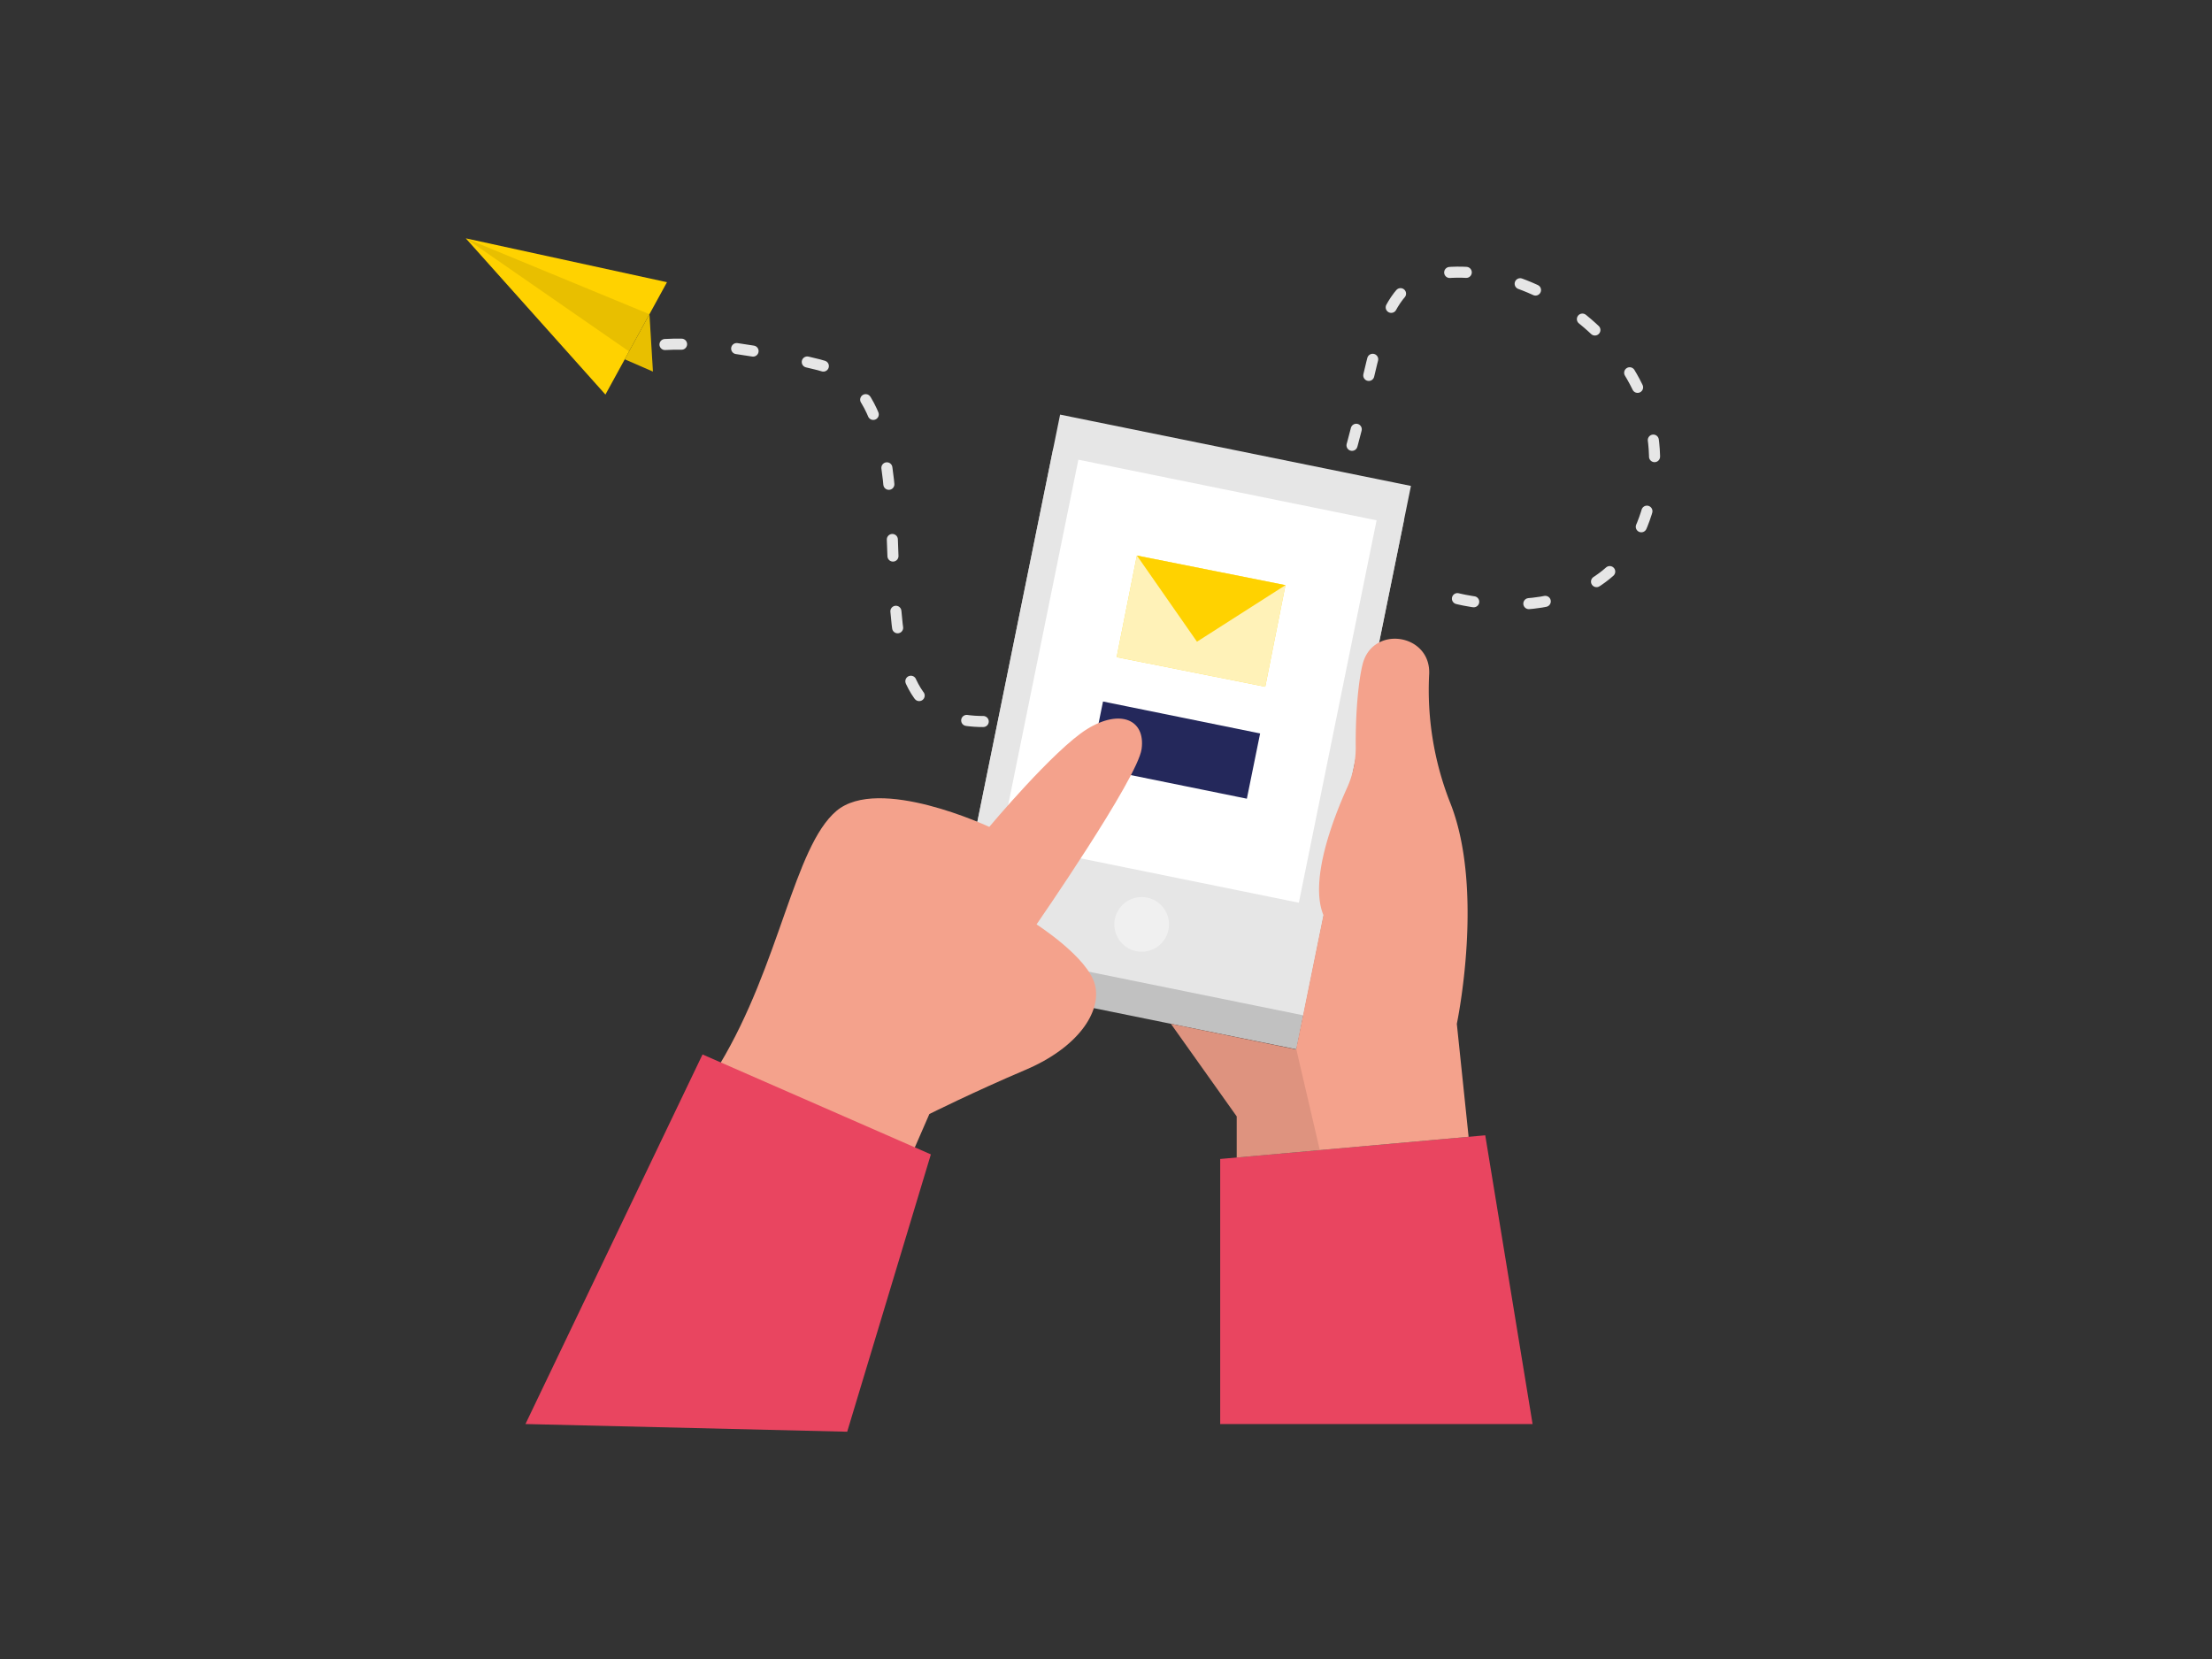 <svg id="Layer_1" data-name="Layer 1" xmlns="http://www.w3.org/2000/svg" viewBox="0 0 400 300"><rect x="0" y="0" width="400" height="300" fill="#333333" stroke="none"/><path d="M263.55,108.25s28.81,7.61,34.8-17.78S277.53,46,259,49.67s-4.26,50.26-41.79,62.65c0,0-28.39,23.57-46.37,17s.29-57.66-22.82-63.37-31.67-3.14-31.67-3.14" fill="none" stroke="#e6e6e6" stroke-linecap="round" stroke-linejoin="round" stroke-width="2" stroke-dasharray="3 10"/><rect x="180.06" y="86.6" width="64.74" height="97.69" transform="translate(31.25 -39.61) rotate(11.49)" fill="#c1c1c1"/><rect x="181.31" y="80.45" width="64.74" height="97.69" transform="translate(30.05 -39.98) rotate(11.49)" fill="#e6e6e6"/><rect x="187.41" y="87.91" width="55.03" height="70.56" transform="translate(28.86 -40.35) rotate(11.49)" fill="#fff"/><rect x="197.96" y="129.63" width="28.99" height="12.04" transform="translate(31.29 -39.61) rotate(11.49)" fill="#24285b"/><polygon points="220.65 257.51 220.65 209.58 268.58 205.3 277.14 257.51 220.65 257.51" fill="#e94560"/><path d="M211.74,185.14l11.9,16.74v7.44l41.93-3.75-2.13-20.43s5.14-24.34-1.28-40.18a55.62,55.62,0,0,1-3.72-23.08c.32-7.25-10.09-8.91-12-1.9-.79,3-1.34,9-1.28,15.08a17.59,17.59,0,0,1-1.58,7.43c-2.55,5.66-6.83,16.77-4.26,23l-4.94,24.28Z" fill="#f4a28c"/><circle cx="206.45" cy="167.16" r="4.94" fill="#fff" opacity="0.42"/><polygon points="234.42 189.75 238.66 207.97 223.64 209.32 223.64 201.88 211.74 185.14 234.42 189.75" opacity="0.09"/><path d="M163.49,211.94l4.57-10.49s8-4,17.41-8S199.26,183,198,178.06s-10.56-10.9-10.56-10.9,18.28-26.41,19-31.72-3.87-7.31-9.86-3.6-17.69,17.69-17.69,17.69-20-9.42-27.67-2.86-10.16,27.64-21.09,45.82Z" fill="#f4a28c"/><polygon points="127.04 190.68 168.33 208.75 153.2 258.9 95.02 257.51 127.04 190.68" fill="#e94560"/><rect x="203.5" y="102.95" width="27.4" height="18.72" transform="translate(26.1 -40.23) rotate(11.26)" fill="#ffd200"/><rect x="203.5" y="102.95" width="27.4" height="18.72" transform="translate(26.1 -40.23) rotate(11.26)" fill="#fff" opacity="0.72"/><polygon points="205.59 100.46 216.45 116.04 232.46 105.81 205.59 100.46" fill="#ffd200"/><polygon points="120.61 51.03 84.23 43.1 109.48 71.35 120.61 51.03" fill="#ffd200"/><polygon points="117.44 56.82 118.07 67.19 112.97 64.97 117.44 56.82" fill="#ffd200"/><polygon points="117.44 56.82 118.07 67.19 112.97 64.97 117.44 56.82" opacity="0.09"/><polygon points="84.23 43.1 117.44 56.82 113.75 63.55 84.23 43.1" opacity="0.09"/></svg>